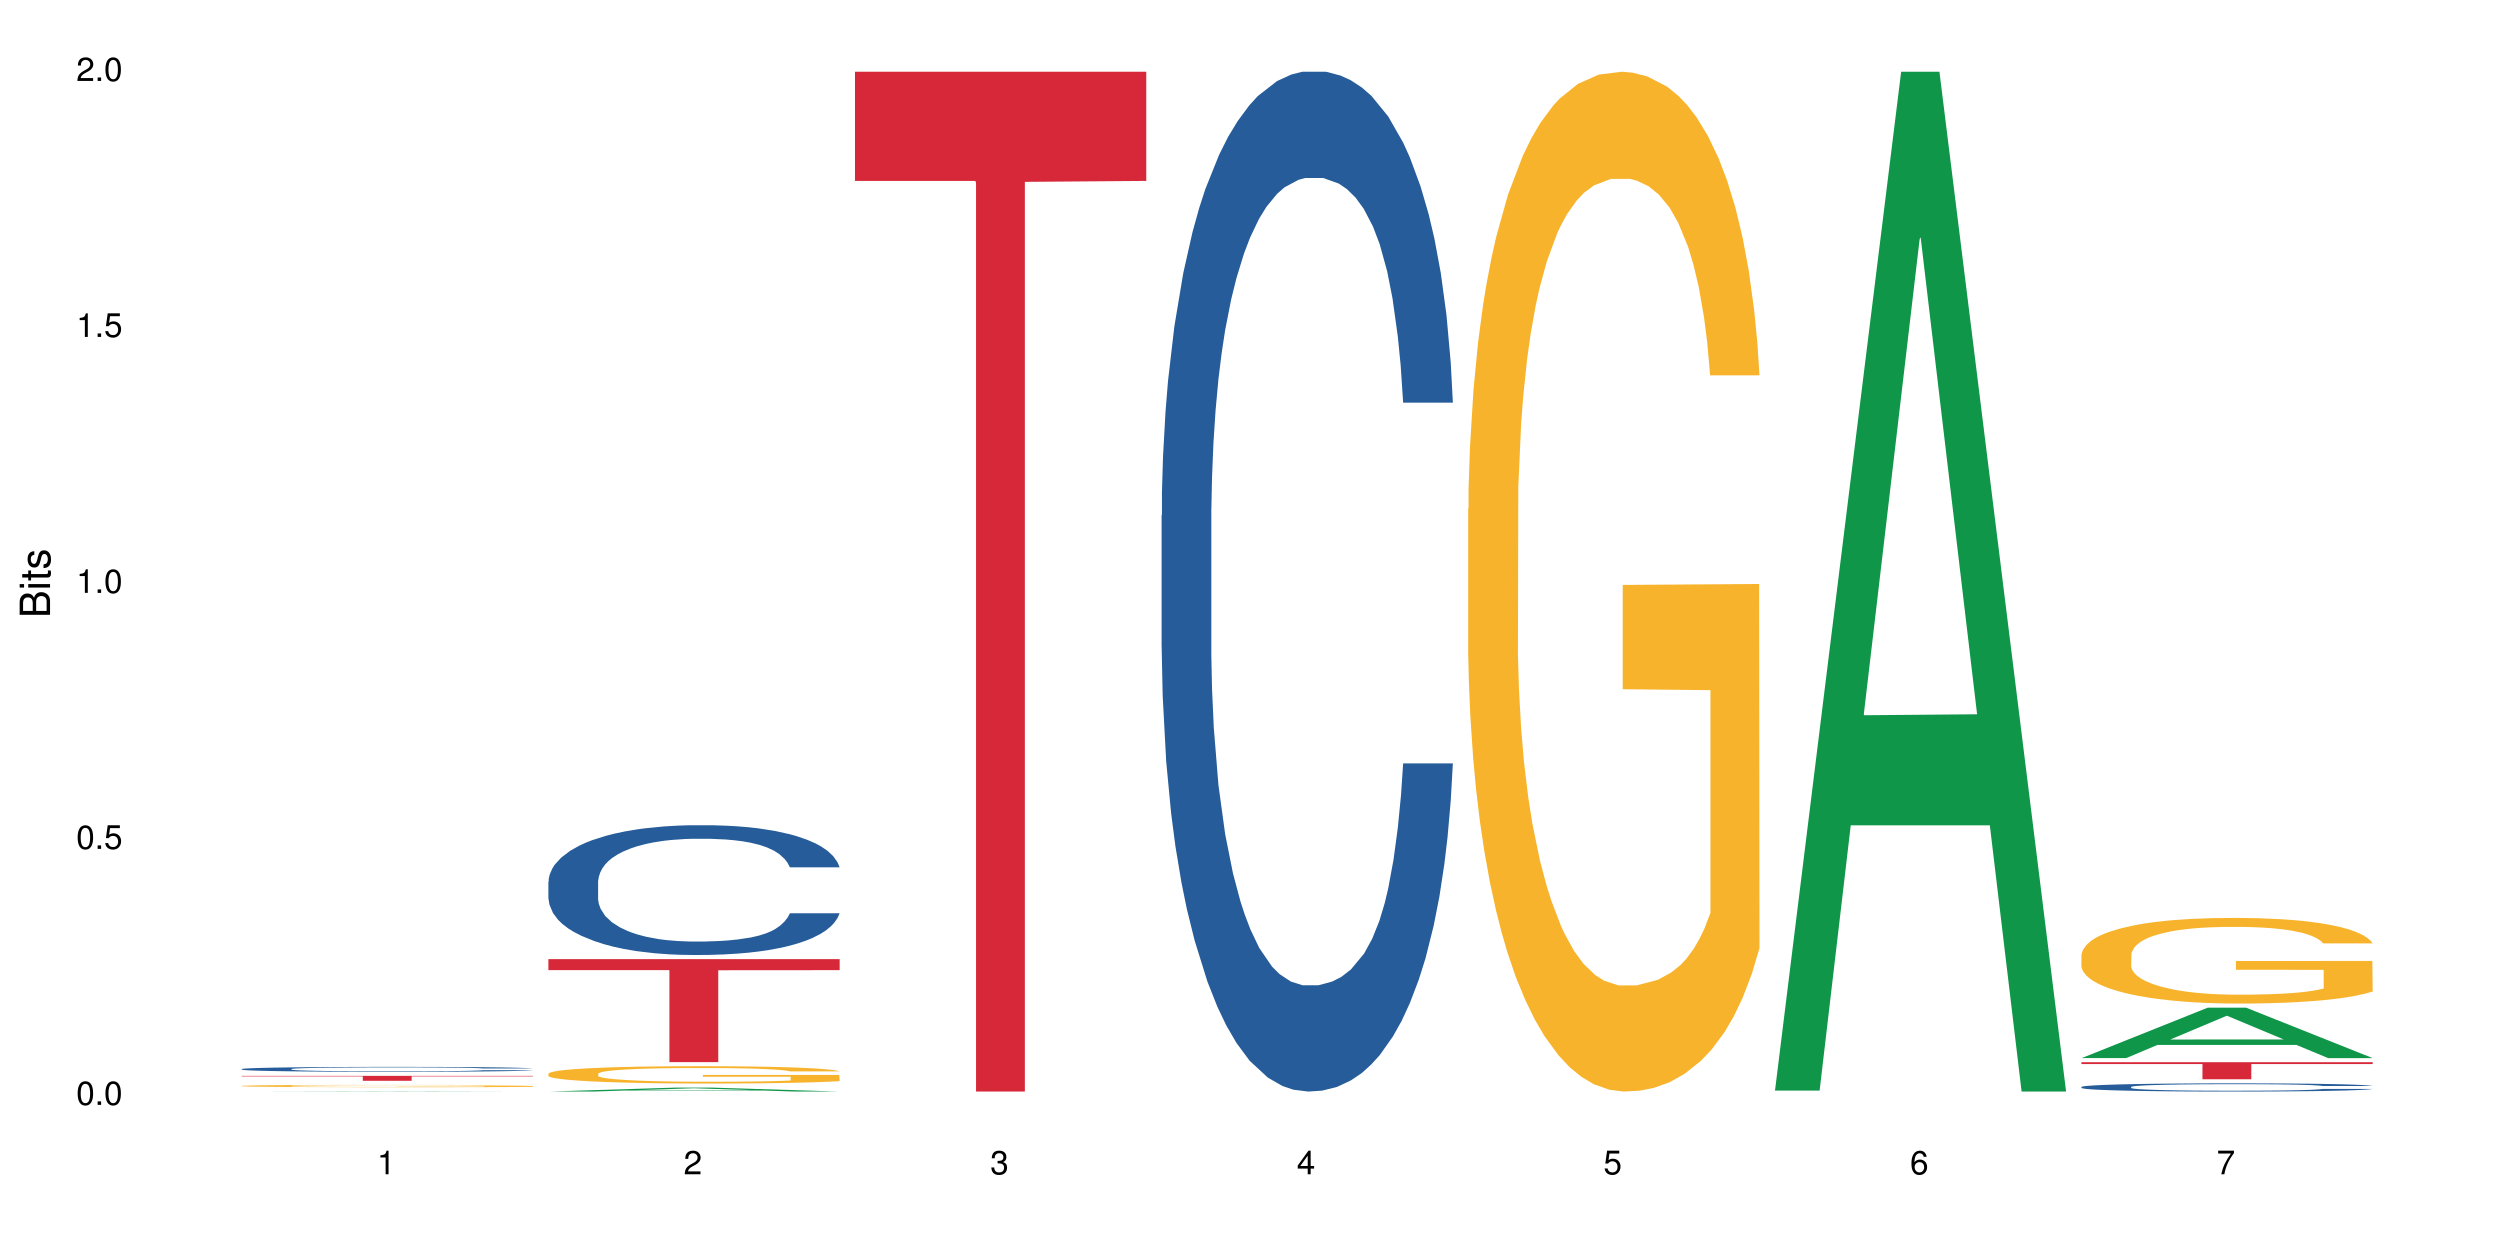 <?xml version="1.0" encoding="UTF-8"?>
<svg xmlns="http://www.w3.org/2000/svg" xmlns:xlink="http://www.w3.org/1999/xlink" width="720pt" height="360pt" viewBox="0 0 720 360" version="1.1">
<defs>
<g>
<symbol overflow="visible" id="glyph0-0">
<path style="stroke:none;" d=""/>
</symbol>
<symbol overflow="visible" id="glyph0-1">
<path style="stroke:none;" d="M 2.641 -6.797 C 2 -6.797 1.422 -6.531 1.078 -6.047 C 0.641 -5.453 0.406 -4.547 0.406 -3.297 C 0.406 -1 1.188 0.219 2.641 0.219 C 4.078 0.219 4.859 -1 4.859 -3.234 C 4.859 -4.562 4.656 -5.438 4.203 -6.047 C 3.844 -6.531 3.281 -6.797 2.641 -6.797 Z M 2.641 -6.047 C 3.547 -6.047 4 -5.125 4 -3.312 C 4 -1.375 3.562 -0.484 2.625 -0.484 C 1.734 -0.484 1.281 -1.422 1.281 -3.281 C 1.281 -5.141 1.734 -6.047 2.641 -6.047 Z M 2.641 -6.047 "/>
</symbol>
<symbol overflow="visible" id="glyph0-2">
<path style="stroke:none;" d="M 1.828 -1 L 0.828 -1 L 0.828 0 L 1.828 0 Z M 1.828 -1 "/>
</symbol>
<symbol overflow="visible" id="glyph0-3">
<path style="stroke:none;" d="M 4.562 -6.797 L 1.062 -6.797 L 0.547 -3.094 L 1.328 -3.094 C 1.719 -3.562 2.047 -3.734 2.578 -3.734 C 3.484 -3.734 4.062 -3.109 4.062 -2.094 C 4.062 -1.125 3.484 -0.531 2.578 -0.531 C 1.828 -0.531 1.375 -0.906 1.188 -1.672 L 0.328 -1.672 C 0.453 -1.109 0.547 -0.844 0.75 -0.594 C 1.125 -0.078 1.828 0.219 2.594 0.219 C 3.969 0.219 4.922 -0.781 4.922 -2.219 C 4.922 -3.562 4.031 -4.484 2.719 -4.484 C 2.25 -4.484 1.859 -4.359 1.469 -4.062 L 1.734 -5.969 L 4.562 -5.969 Z M 4.562 -6.797 "/>
</symbol>
<symbol overflow="visible" id="glyph0-4">
<path style="stroke:none;" d="M 2.484 -4.844 L 2.484 0 L 3.328 0 L 3.328 -6.797 L 2.766 -6.797 C 2.469 -5.75 2.281 -5.609 0.984 -5.453 L 0.984 -4.844 Z M 2.484 -4.844 "/>
</symbol>
<symbol overflow="visible" id="glyph0-5">
<path style="stroke:none;" d="M 4.859 -0.828 L 1.281 -0.828 C 1.359 -1.391 1.672 -1.75 2.5 -2.234 L 3.469 -2.75 C 4.406 -3.266 4.906 -3.969 4.906 -4.812 C 4.906 -5.375 4.672 -5.906 4.266 -6.266 C 3.859 -6.625 3.375 -6.797 2.719 -6.797 C 1.859 -6.797 1.219 -6.5 0.844 -5.922 C 0.609 -5.562 0.5 -5.125 0.484 -4.438 L 1.328 -4.438 C 1.359 -4.906 1.406 -5.188 1.531 -5.406 C 1.75 -5.812 2.188 -6.062 2.703 -6.062 C 3.469 -6.062 4.031 -5.516 4.031 -4.781 C 4.031 -4.25 3.719 -3.797 3.125 -3.438 L 2.234 -2.938 C 0.812 -2.141 0.406 -1.5 0.328 0 L 4.859 0 Z M 4.859 -0.828 "/>
</symbol>
<symbol overflow="visible" id="glyph0-6">
<path style="stroke:none;" d="M 2.125 -3.125 L 2.578 -3.125 C 3.516 -3.125 3.984 -2.703 3.984 -1.891 C 3.984 -1.031 3.469 -0.531 2.578 -0.531 C 1.656 -0.531 1.203 -0.984 1.156 -1.969 L 0.312 -1.969 C 0.344 -1.422 0.438 -1.078 0.609 -0.766 C 0.953 -0.109 1.625 0.219 2.547 0.219 C 3.953 0.219 4.859 -0.609 4.859 -1.906 C 4.859 -2.766 4.516 -3.25 3.703 -3.516 C 4.344 -3.766 4.656 -4.25 4.656 -4.938 C 4.656 -6.109 3.875 -6.797 2.578 -6.797 C 1.203 -6.797 0.484 -6.047 0.453 -4.609 L 1.297 -4.609 C 1.312 -5.016 1.344 -5.25 1.453 -5.453 C 1.641 -5.828 2.062 -6.062 2.594 -6.062 C 3.344 -6.062 3.797 -5.625 3.797 -4.906 C 3.797 -4.422 3.609 -4.141 3.25 -3.984 C 3.016 -3.891 2.719 -3.844 2.125 -3.844 Z M 2.125 -3.125 "/>
</symbol>
<symbol overflow="visible" id="glyph0-7">
<path style="stroke:none;" d="M 3.141 -1.625 L 3.141 0 L 3.984 0 L 3.984 -1.625 L 4.984 -1.625 L 4.984 -2.391 L 3.984 -2.391 L 3.984 -6.797 L 3.359 -6.797 L 0.266 -2.516 L 0.266 -1.625 Z M 3.141 -2.391 L 1 -2.391 L 3.141 -5.359 Z M 3.141 -2.391 "/>
</symbol>
<symbol overflow="visible" id="glyph0-8">
<path style="stroke:none;" d="M 4.781 -5.031 C 4.609 -6.141 3.891 -6.797 2.844 -6.797 C 2.094 -6.797 1.422 -6.438 1.031 -5.828 C 0.609 -5.172 0.406 -4.344 0.406 -3.094 C 0.406 -1.953 0.578 -1.234 0.984 -0.625 C 1.359 -0.078 1.953 0.219 2.703 0.219 C 3.984 0.219 4.922 -0.734 4.922 -2.078 C 4.922 -3.344 4.062 -4.234 2.844 -4.234 C 2.172 -4.234 1.641 -3.969 1.281 -3.469 C 1.281 -5.125 1.828 -6.047 2.797 -6.047 C 3.391 -6.047 3.797 -5.672 3.938 -5.031 Z M 2.734 -3.484 C 3.547 -3.484 4.062 -2.922 4.062 -2 C 4.062 -1.156 3.484 -0.531 2.703 -0.531 C 1.922 -0.531 1.328 -1.188 1.328 -2.047 C 1.328 -2.891 1.906 -3.484 2.734 -3.484 Z M 2.734 -3.484 "/>
</symbol>
<symbol overflow="visible" id="glyph0-9">
<path style="stroke:none;" d="M 4.984 -6.797 L 0.438 -6.797 L 0.438 -5.969 L 4.109 -5.969 C 2.5 -3.656 1.828 -2.234 1.328 0 L 2.219 0 C 2.594 -2.172 3.453 -4.047 4.984 -6.094 Z M 4.984 -6.797 "/>
</symbol>
<symbol overflow="visible" id="glyph1-0">
<path style="stroke:none;" d=""/>
</symbol>
<symbol overflow="visible" id="glyph1-1">
<path style="stroke:none;" d="M 0 -0.953 L 0 -4.891 C 0 -5.719 -0.234 -6.344 -0.734 -6.797 C -1.188 -7.234 -1.812 -7.469 -2.5 -7.469 C -3.547 -7.469 -4.188 -7 -4.625 -5.875 C -4.984 -6.672 -5.641 -7.094 -6.531 -7.094 C -7.156 -7.094 -7.734 -6.859 -8.141 -6.391 C -8.562 -5.938 -8.75 -5.344 -8.75 -4.5 L -8.75 -0.953 Z M -4.984 -2.062 L -7.766 -2.062 L -7.766 -4.219 C -7.766 -4.844 -7.688 -5.203 -7.453 -5.5 C -7.219 -5.812 -6.859 -5.969 -6.375 -5.969 C -5.906 -5.969 -5.531 -5.812 -5.297 -5.5 C -5.062 -5.203 -4.984 -4.844 -4.984 -4.219 Z M -0.984 -2.062 L -4 -2.062 L -4 -4.781 C -4 -5.328 -3.859 -5.688 -3.578 -5.953 C -3.297 -6.219 -2.922 -6.359 -2.484 -6.359 C -2.062 -6.359 -1.688 -6.219 -1.406 -5.953 C -1.109 -5.688 -0.984 -5.328 -0.984 -4.781 Z M -0.984 -2.062 "/>
</symbol>
<symbol overflow="visible" id="glyph1-2">
<path style="stroke:none;" d="M -6.281 -1.797 L -6.281 -0.797 L 0 -0.797 L 0 -1.797 Z M -8.75 -1.797 L -8.75 -0.797 L -7.484 -0.797 L -7.484 -1.797 Z M -8.75 -1.797 "/>
</symbol>
<symbol overflow="visible" id="glyph1-3">
<path style="stroke:none;" d="M -6.281 -3.047 L -6.281 -2.016 L -8.016 -2.016 L -8.016 -1.016 L -6.281 -1.016 L -6.281 -0.172 L -5.469 -0.172 L -5.469 -1.016 L -0.719 -1.016 C -0.078 -1.016 0.281 -1.453 0.281 -2.234 C 0.281 -2.469 0.25 -2.719 0.188 -3.047 L -0.641 -3.047 C -0.609 -2.922 -0.594 -2.766 -0.594 -2.562 C -0.594 -2.141 -0.719 -2.016 -1.156 -2.016 L -5.469 -2.016 L -5.469 -3.047 Z M -6.281 -3.047 "/>
</symbol>
<symbol overflow="visible" id="glyph1-4">
<path style="stroke:none;" d="M -4.531 -5.25 C -5.766 -5.25 -6.469 -4.422 -6.469 -2.969 C -6.469 -1.516 -5.719 -0.562 -4.547 -0.562 C -3.562 -0.562 -3.094 -1.062 -2.734 -2.562 L -2.516 -3.484 C -2.344 -4.188 -2.094 -4.469 -1.625 -4.469 C -1.047 -4.469 -0.641 -3.875 -0.641 -3 C -0.641 -2.453 -0.797 -2 -1.062 -1.75 C -1.25 -1.594 -1.422 -1.531 -1.875 -1.469 L -1.875 -0.406 C -0.422 -0.453 0.281 -1.266 0.281 -2.922 C 0.281 -4.5 -0.5 -5.516 -1.719 -5.516 C -2.656 -5.516 -3.172 -4.984 -3.469 -3.734 L -3.703 -2.766 C -3.891 -1.953 -4.156 -1.609 -4.594 -1.609 C -5.172 -1.609 -5.547 -2.125 -5.547 -2.938 C -5.547 -3.75 -5.203 -4.172 -4.531 -4.203 Z M -4.531 -5.25 "/>
</symbol>
</g>
</defs>
<g id="surface20623">
<rect x="0" y="0" width="720" height="360" style="fill:rgb(100%,100%,100%);fill-opacity:1;stroke:none;"/>
<path style=" stroke:none;fill-rule:nonzero;fill:rgb(6.275%,58.824%,28.235%);fill-opacity:1;" d="M 69.629 314.371 L 69.719 314.371 L 106.016 314.293 L 117.039 314.293 L 153.516 314.371 L 140.703 314.371 L 131.559 314.352 L 91.496 314.352 L 82.535 314.371 L 69.629 314.371 L 95.352 314.344 L 127.887 314.344 L 111.664 314.309 L 111.305 314.309 L 95.262 314.344 L 95.352 314.344 Z M 69.629 314.371 "/>
<path style=" stroke:none;fill-rule:nonzero;fill:rgb(14.51%,36.078%,60%);fill-opacity:1;" d="M 69.629 307.879 L 69.73 307.879 L 69.73 307.848 L 70.039 307.797 L 70.754 307.734 L 71.473 307.691 L 73.312 307.617 L 75.871 307.543 L 78.531 307.484 L 80.473 307.453 L 82.211 307.426 L 86.203 307.379 L 88.762 307.352 L 91.523 307.332 L 94.898 307.309 L 97.352 307.297 L 102.879 307.277 L 106.969 307.266 L 110.141 307.262 L 116.996 307.262 L 121.086 307.27 L 124.055 307.273 L 127.328 307.285 L 130.09 307.297 L 134.898 307.324 L 139.195 307.359 L 141.141 307.383 L 144.207 307.422 L 146.562 307.461 L 148.199 307.492 L 150.039 307.543 L 151.676 307.602 L 152.902 307.668 L 153.516 307.723 L 139.195 307.723 L 138.48 307.672 L 137.66 307.629 L 136.125 307.578 L 134.59 307.539 L 132.441 307.5 L 130.5 307.477 L 127.84 307.453 L 125.488 307.438 L 123.031 307.426 L 120.68 307.418 L 116.176 307.41 L 110.961 307.41 L 109.016 307.414 L 105.027 307.422 L 102.879 307.434 L 99.809 307.449 L 97.66 307.469 L 95.102 307.492 L 93.363 307.516 L 91.215 307.547 L 89.68 307.578 L 87.941 307.621 L 86.918 307.652 L 85.996 307.691 L 85.18 307.73 L 84.566 307.777 L 84.156 307.824 L 83.953 307.871 L 83.953 308.074 L 84.156 308.117 L 84.668 308.172 L 85.996 308.254 L 87.941 308.32 L 90.191 308.375 L 92.34 308.414 L 93.566 308.434 L 95.203 308.453 L 97.762 308.48 L 101.445 308.504 L 103.594 308.516 L 106.867 308.527 L 110.242 308.531 L 114.746 308.531 L 118.734 308.527 L 121.395 308.52 L 124.156 308.508 L 127.941 308.488 L 130.293 308.465 L 132.34 308.441 L 133.875 308.418 L 134.898 308.395 L 136.434 308.355 L 137.66 308.312 L 138.582 308.266 L 139.195 308.223 L 153.516 308.223 L 152.902 308.273 L 151.984 308.324 L 151.062 308.363 L 149.629 308.406 L 147.992 308.449 L 145.641 308.492 L 143.695 308.523 L 141.141 308.555 L 138.785 308.578 L 136.227 308.602 L 132.441 308.629 L 129.988 308.641 L 127.328 308.652 L 124.156 308.664 L 120.168 308.672 L 115.871 308.676 L 111.879 308.68 L 107.582 308.676 L 104.414 308.672 L 100.219 308.66 L 95 308.637 L 91.215 308.609 L 88.25 308.586 L 85.691 308.559 L 82.828 308.527 L 79.145 308.469 L 76.895 308.426 L 75.359 308.387 L 73.621 308.336 L 72.391 308.293 L 70.961 308.219 L 69.938 308.129 L 69.629 308.059 Z M 69.629 307.879 "/>
<path style=" stroke:none;fill-rule:nonzero;fill:rgb(96.863%,70.196%,16.863%);fill-opacity:1;" d="M 69.629 312.738 L 69.73 312.734 L 69.73 312.723 L 70.141 312.695 L 71.164 312.66 L 72.492 312.629 L 73.926 312.605 L 74.848 312.59 L 76.383 312.574 L 77.711 312.559 L 81.086 312.531 L 85.383 312.508 L 87.738 312.496 L 90.398 312.484 L 94.184 312.473 L 95.922 312.469 L 101.242 312.461 L 107.277 312.453 L 116.996 312.453 L 121.191 312.457 L 126.918 312.461 L 130.191 312.469 L 132.75 312.473 L 135.41 312.48 L 138.684 312.496 L 141.754 312.508 L 144.207 312.523 L 146.664 312.543 L 148.711 312.562 L 150.449 312.582 L 151.984 312.609 L 152.902 312.629 L 153.516 312.648 L 139.297 312.648 L 138.48 312.629 L 137.559 312.613 L 136.023 312.594 L 134.488 312.578 L 132.953 312.566 L 130.09 312.551 L 127.637 312.543 L 124.566 312.531 L 121.598 312.527 L 118.223 312.523 L 110.754 312.523 L 105.844 312.527 L 102.98 312.531 L 100.934 312.535 L 98.07 312.547 L 96.332 312.551 L 95.309 312.559 L 92.238 312.574 L 90.191 312.594 L 89.066 312.605 L 87.633 312.621 L 86.613 312.641 L 85.484 312.664 L 84.871 312.68 L 84.055 312.723 L 83.953 312.832 L 84.258 312.855 L 84.871 312.879 L 85.691 312.902 L 86.918 312.926 L 88.145 312.941 L 90.293 312.965 L 92.137 312.98 L 93.566 312.992 L 96.332 313.008 L 97.457 313.012 L 100.117 313.023 L 102.879 313.031 L 106.254 313.039 L 108.812 313.043 L 112.902 313.047 L 118.121 313.047 L 124.258 313.043 L 128.145 313.039 L 130.805 313.031 L 132.547 313.027 L 134.695 313.023 L 136.227 313.016 L 137.66 313.008 L 139.398 313 L 139.398 312.855 L 114.133 312.855 L 114.133 312.785 L 153.414 312.785 L 153.516 313.023 L 151.367 313.039 L 148.711 313.055 L 146.152 313.066 L 143.492 313.078 L 139.707 313.086 L 136.637 313.094 L 131.93 313.102 L 127.637 313.109 L 123.133 313.113 L 110.242 313.113 L 105.742 313.109 L 102.16 313.105 L 95.613 313.09 L 91.523 313.078 L 88.863 313.07 L 86.102 313.055 L 83.336 313.039 L 80.883 313.023 L 79.246 313.012 L 77.609 312.996 L 75.871 312.98 L 74.234 312.957 L 73.004 312.941 L 71.879 312.918 L 71.062 312.898 L 70.242 312.871 L 69.832 312.848 L 69.629 312.832 Z M 69.629 312.738 "/>
<path style=" stroke:none;fill-rule:nonzero;fill:rgb(83.922%,15.686%,22.353%);fill-opacity:1;" d="M 69.629 309.859 L 153.516 309.859 L 153.516 310.008 L 118.555 310.012 L 118.555 311.273 L 104.488 311.273 L 104.488 310.012 L 104.285 310.008 L 69.629 310.008 Z M 69.629 309.859 "/>
<path style=" stroke:none;fill-rule:nonzero;fill:rgb(6.275%,58.824%,28.235%);fill-opacity:1;" d="M 157.934 314.371 L 158.023 314.367 L 194.32 313.238 L 205.344 313.238 L 241.82 314.371 L 229.004 314.371 L 219.863 314.074 L 179.801 314.074 L 170.84 314.371 L 157.934 314.371 L 183.656 313.953 L 216.188 313.953 L 199.965 313.422 L 199.785 313.422 L 199.609 313.426 L 183.566 313.953 L 183.656 313.953 Z M 157.934 314.371 "/>
<path style=" stroke:none;fill-rule:nonzero;fill:rgb(14.51%,36.078%,60%);fill-opacity:1;" d="M 157.934 253.934 L 158.035 253.902 L 158.035 253.082 L 158.344 251.785 L 159.059 250.145 L 159.773 249.016 L 161.617 247 L 164.172 245.055 L 166.832 243.551 L 168.777 242.66 L 170.516 241.98 L 174.504 240.715 L 177.062 240.066 L 179.824 239.484 L 183.203 238.906 L 185.656 238.562 L 191.18 238.016 L 195.273 237.777 L 198.445 237.676 L 205.297 237.676 L 209.391 237.812 L 212.359 237.98 L 215.633 238.254 L 218.395 238.562 L 223.203 239.312 L 227.5 240.27 L 229.441 240.816 L 232.512 241.875 L 234.863 242.902 L 236.5 243.789 L 238.344 245.055 L 239.98 246.59 L 241.207 248.332 L 241.82 249.801 L 227.5 249.801 L 226.781 248.434 L 225.965 247.375 L 224.43 245.977 L 222.895 244.984 L 220.746 243.996 L 218.801 243.344 L 216.145 242.695 L 213.789 242.285 L 211.336 241.98 L 208.98 241.773 L 204.48 241.57 L 199.262 241.57 L 197.32 241.637 L 193.328 241.91 L 191.18 242.148 L 188.113 242.629 L 185.965 243.07 L 183.406 243.754 L 181.668 244.336 L 179.52 245.223 L 177.984 246.012 L 176.246 247.137 L 175.223 247.992 L 174.301 248.949 L 173.484 250.074 L 172.867 251.27 L 172.461 252.535 L 172.254 253.766 L 172.254 259.059 L 172.461 260.289 L 172.973 261.723 L 174.301 263.809 L 176.246 265.617 L 178.496 267.055 L 180.645 268.078 L 181.871 268.555 L 183.508 269.102 L 186.066 269.785 L 189.75 270.469 L 191.898 270.742 L 195.172 271.016 L 198.547 271.152 L 203.047 271.152 L 207.039 271.016 L 209.699 270.844 L 212.461 270.57 L 216.246 269.992 L 218.598 269.445 L 220.645 268.797 L 222.18 268.148 L 223.203 267.602 L 224.734 266.543 L 225.965 265.379 L 226.883 264.184 L 227.5 263.023 L 241.82 263.023 L 241.207 264.391 L 240.285 265.723 L 239.367 266.711 L 237.934 267.906 L 236.297 268.965 L 233.945 270.164 L 232 270.949 L 229.441 271.801 L 227.09 272.449 L 224.531 273.031 L 220.746 273.715 L 218.293 274.055 L 215.633 274.363 L 212.461 274.637 L 208.469 274.875 L 204.172 275.012 L 200.184 275.047 L 195.887 274.98 L 192.715 274.844 L 188.52 274.535 L 183.305 273.922 L 179.52 273.27 L 176.551 272.621 L 173.992 271.938 L 171.129 271.016 L 167.445 269.512 L 165.195 268.352 L 163.66 267.395 L 161.922 266.062 L 160.695 264.867 L 159.262 262.953 L 158.238 260.527 L 157.934 258.648 Z M 157.934 253.934 "/>
<path style=" stroke:none;fill-rule:nonzero;fill:rgb(96.863%,70.196%,16.863%);fill-opacity:1;" d="M 157.934 309.207 L 158.035 309.199 L 158.035 309.109 L 158.445 308.906 L 159.469 308.621 L 160.797 308.391 L 162.23 308.207 L 163.148 308.113 L 164.684 307.977 L 166.016 307.875 L 169.391 307.672 L 173.688 307.48 L 176.039 307.398 L 178.699 307.32 L 182.484 307.234 L 184.223 307.199 L 189.543 307.129 L 195.578 307.082 L 202.23 307.07 L 205.297 307.074 L 209.492 307.09 L 215.223 307.141 L 218.496 307.188 L 221.055 307.234 L 223.715 307.293 L 226.988 307.383 L 230.055 307.492 L 232.512 307.602 L 234.965 307.738 L 237.012 307.883 L 238.75 308.043 L 240.285 308.234 L 241.207 308.395 L 241.82 308.555 L 227.602 308.555 L 226.781 308.395 L 225.863 308.27 L 224.328 308.121 L 222.793 308.012 L 221.258 307.926 L 218.395 307.809 L 215.938 307.734 L 212.867 307.672 L 209.902 307.629 L 206.527 307.602 L 204.48 307.594 L 199.059 307.594 L 194.148 307.625 L 191.285 307.66 L 189.238 307.699 L 186.371 307.766 L 184.633 307.82 L 183.609 307.855 L 180.543 308 L 178.496 308.125 L 177.371 308.211 L 175.938 308.348 L 174.914 308.473 L 173.789 308.652 L 173.176 308.789 L 172.355 309.102 L 172.254 309.922 L 172.562 310.094 L 173.176 310.281 L 173.992 310.445 L 175.223 310.617 L 176.449 310.75 L 178.598 310.926 L 180.438 311.047 L 181.871 311.125 L 184.633 311.246 L 185.758 311.289 L 188.418 311.371 L 191.18 311.434 L 194.559 311.488 L 197.113 311.516 L 201.207 311.539 L 206.426 311.539 L 212.562 311.512 L 216.449 311.473 L 219.109 311.438 L 220.848 311.406 L 222.996 311.355 L 224.531 311.309 L 225.965 311.262 L 227.703 311.184 L 227.703 310.094 L 202.434 310.09 L 202.434 309.578 L 241.719 309.574 L 241.82 311.355 L 239.672 311.48 L 237.012 311.598 L 234.453 311.688 L 231.797 311.766 L 228.012 311.852 L 224.941 311.906 L 220.234 311.973 L 215.938 312.012 L 211.438 312.039 L 207.445 312.055 L 202.742 312.059 L 198.547 312.047 L 194.047 312.02 L 190.465 311.984 L 187.191 311.938 L 183.918 311.879 L 179.824 311.785 L 177.164 311.707 L 174.402 311.609 L 171.641 311.496 L 169.188 311.375 L 167.551 311.277 L 165.914 311.168 L 164.172 311.031 L 162.535 310.879 L 161.309 310.734 L 160.184 310.578 L 159.363 310.426 L 158.547 310.223 L 158.137 310.059 L 157.934 309.918 Z M 157.934 309.207 "/>
<path style=" stroke:none;fill-rule:nonzero;fill:rgb(83.922%,15.686%,22.353%);fill-opacity:1;" d="M 157.934 276.227 L 241.82 276.227 L 241.82 279.402 L 206.859 279.43 L 206.859 305.891 L 192.793 305.891 L 192.793 279.457 L 192.59 279.402 L 157.934 279.402 Z M 157.934 276.227 "/>
<path style=" stroke:none;fill-rule:nonzero;fill:rgb(83.922%,15.686%,22.353%);fill-opacity:1;" d="M 246.234 20.664 L 330.125 20.664 L 330.125 52.102 L 295.16 52.379 L 295.16 314.371 L 281.098 314.371 L 281.098 52.652 L 280.891 52.102 L 246.234 52.102 Z M 246.234 20.664 "/>
<path style=" stroke:none;fill-rule:nonzero;fill:rgb(14.51%,36.078%,60%);fill-opacity:1;" d="M 334.539 148.457 L 334.641 148.188 L 334.641 141.742 L 334.949 131.543 L 335.664 118.656 L 336.379 109.797 L 338.223 93.957 L 340.781 78.652 L 343.441 66.84 L 345.383 59.859 L 347.121 54.492 L 351.113 44.559 L 353.668 39.457 L 356.434 34.891 L 359.809 30.328 L 362.262 27.645 L 367.789 23.348 L 371.879 21.469 L 375.051 20.664 L 381.906 20.664 L 385.996 21.738 L 388.965 23.078 L 392.238 25.227 L 395 27.645 L 399.809 33.551 L 404.105 41.066 L 406.047 45.363 L 409.117 53.684 L 411.469 61.738 L 413.109 68.719 L 414.949 78.652 L 416.586 90.734 L 417.812 104.426 L 418.426 115.969 L 404.105 115.969 L 403.391 105.23 L 402.57 96.91 L 401.035 85.902 L 399.5 78.117 L 397.352 70.332 L 395.41 65.23 L 392.75 60.129 L 390.395 56.906 L 387.941 54.492 L 385.59 52.879 L 381.086 51.27 L 375.871 51.27 L 373.926 51.805 L 369.938 53.953 L 367.789 55.832 L 364.719 59.59 L 362.57 63.082 L 360.012 68.449 L 358.273 73.016 L 356.125 79.996 L 354.59 86.172 L 352.852 95.031 L 351.828 101.742 L 350.906 109.258 L 350.09 118.117 L 349.477 127.516 L 349.066 137.449 L 348.863 147.113 L 348.863 188.727 L 349.066 198.391 L 349.578 209.668 L 350.906 226.043 L 352.852 240.273 L 355.102 251.547 L 357.25 259.602 L 358.477 263.359 L 360.113 267.656 L 362.672 273.027 L 366.355 278.395 L 368.504 280.543 L 371.777 282.691 L 375.152 283.766 L 379.656 283.766 L 383.645 282.691 L 386.305 281.348 L 389.066 279.199 L 392.852 274.637 L 395.203 270.34 L 397.25 265.242 L 398.785 260.141 L 399.809 255.844 L 401.344 247.52 L 402.57 238.395 L 403.492 228.996 L 404.105 219.867 L 418.426 219.867 L 417.812 230.609 L 416.895 241.078 L 415.973 248.863 L 414.539 258.262 L 412.902 266.582 L 410.551 275.98 L 408.605 282.152 L 406.047 288.867 L 403.695 293.969 L 401.137 298.531 L 397.352 303.898 L 394.898 306.586 L 392.238 309 L 389.066 311.148 L 385.078 313.027 L 380.781 314.102 L 376.789 314.371 L 372.492 313.832 L 369.32 312.762 L 365.129 310.344 L 359.91 305.512 L 356.125 300.41 L 353.16 295.309 L 350.602 289.941 L 347.734 282.691 L 344.055 270.879 L 341.801 261.75 L 340.27 254.234 L 338.527 243.762 L 337.301 234.367 L 335.867 219.332 L 334.848 200.27 L 334.539 185.504 Z M 334.539 148.457 "/>
<path style=" stroke:none;fill-rule:nonzero;fill:rgb(96.863%,70.196%,16.863%);fill-opacity:1;" d="M 422.844 146.461 L 422.945 146.191 L 422.945 140.828 L 423.355 128.758 L 424.375 112.129 L 425.707 98.449 L 427.141 87.719 L 428.059 82.086 L 429.594 74.039 L 430.926 68.141 L 434.301 56.07 L 438.598 44.805 L 440.949 39.977 L 443.609 35.414 L 447.395 30.32 L 449.133 28.441 L 454.453 24.148 L 460.488 21.469 L 467.141 20.664 L 470.207 20.93 L 474.402 22.004 L 480.133 24.953 L 483.406 27.637 L 485.965 30.32 L 488.621 33.805 L 491.898 39.172 L 494.965 45.609 L 497.422 52.047 L 499.875 60.094 L 501.922 68.676 L 503.66 78.062 L 505.195 89.328 L 506.117 98.715 L 506.73 108.105 L 492.512 108.105 L 491.691 98.715 L 490.77 91.477 L 489.238 82.625 L 487.703 76.188 L 486.168 71.09 L 483.305 64.117 L 480.848 59.824 L 477.777 56.07 L 474.812 53.656 L 471.438 52.047 L 469.391 51.508 L 463.969 51.508 L 459.059 53.387 L 456.191 55.531 L 454.148 57.68 L 451.281 61.703 L 449.543 64.922 L 448.52 67.066 L 445.453 75.383 L 443.406 82.891 L 442.281 87.988 L 440.848 96.035 L 439.824 103.277 L 438.699 114.004 L 438.086 122.051 L 437.266 140.293 L 437.164 188.574 L 437.473 198.766 L 438.086 209.762 L 438.902 219.418 L 440.133 229.609 L 441.359 237.391 L 443.508 247.852 L 445.348 254.824 L 446.781 259.383 L 449.543 266.625 L 450.668 269.039 L 453.328 273.867 L 456.09 277.625 L 459.465 280.844 L 462.023 282.453 L 466.117 283.793 L 471.332 283.793 L 477.473 282.184 L 481.359 280.039 L 484.02 277.891 L 485.758 276.016 L 487.906 273.062 L 489.441 270.383 L 490.875 267.43 L 492.613 262.871 L 492.613 198.766 L 467.344 198.496 L 467.344 168.457 L 506.629 168.188 L 506.73 273.062 L 504.582 280.305 L 501.922 287.281 L 499.363 292.645 L 496.703 297.203 L 492.918 302.301 L 489.852 305.52 L 485.145 309.273 L 480.848 311.688 L 476.348 313.297 L 472.355 314.102 L 467.652 314.371 L 463.457 313.836 L 458.957 312.227 L 455.375 310.078 L 452.102 307.398 L 448.828 303.91 L 444.734 298.277 L 442.074 293.719 L 439.312 288.086 L 436.551 281.379 L 434.094 274.137 L 432.457 268.504 L 430.82 262.066 L 429.082 254.02 L 427.445 244.898 L 426.219 236.586 L 425.094 227.195 L 424.273 218.344 L 423.457 206.277 L 423.047 196.621 L 422.844 188.305 Z M 422.844 146.461 "/>
<path style=" stroke:none;fill-rule:nonzero;fill:rgb(6.275%,58.824%,28.235%);fill-opacity:1;" d="M 511.145 314.094 L 511.234 313.82 L 547.531 20.664 L 558.559 20.664 L 595.035 314.371 L 582.219 314.371 L 573.074 237.703 L 533.016 237.703 L 524.051 314.094 L 511.145 314.094 L 536.867 205.988 L 569.402 205.711 L 553.18 68.648 L 553 68.375 L 552.82 69.199 L 536.777 205.711 L 536.867 205.988 Z M 511.145 314.094 "/>
<path style=" stroke:none;fill-rule:nonzero;fill:rgb(6.275%,58.824%,28.235%);fill-opacity:1;" d="M 599.449 304.727 L 599.539 304.715 L 635.836 290.207 L 646.859 290.207 L 683.336 304.742 L 670.52 304.742 L 661.379 300.949 L 621.316 300.949 L 612.355 304.727 L 599.449 304.727 L 625.172 299.379 L 657.703 299.363 L 641.484 292.582 L 641.305 292.57 L 641.125 292.609 L 625.082 299.363 L 625.172 299.379 Z M 599.449 304.727 "/>
<path style=" stroke:none;fill-rule:nonzero;fill:rgb(14.51%,36.078%,60%);fill-opacity:1;" d="M 599.449 313.031 L 599.551 313.031 L 599.551 312.98 L 599.859 312.895 L 600.574 312.793 L 601.289 312.723 L 603.133 312.594 L 605.688 312.469 L 608.348 312.375 L 610.293 312.32 L 612.031 312.273 L 616.023 312.195 L 618.578 312.152 L 621.34 312.117 L 624.719 312.082 L 627.172 312.059 L 632.695 312.023 L 636.789 312.008 L 639.961 312.004 L 646.816 312.004 L 650.906 312.012 L 653.875 312.023 L 657.148 312.039 L 659.91 312.059 L 664.719 312.105 L 669.016 312.168 L 670.957 312.203 L 674.027 312.27 L 676.379 312.332 L 678.016 312.391 L 679.859 312.469 L 681.496 312.566 L 682.723 312.68 L 683.336 312.77 L 669.016 312.77 L 668.297 312.684 L 667.48 312.617 L 665.945 312.527 L 664.41 312.465 L 662.262 312.402 L 660.32 312.363 L 657.66 312.32 L 655.305 312.293 L 652.852 312.273 L 650.496 312.262 L 645.996 312.25 L 640.777 312.25 L 638.836 312.254 L 634.844 312.27 L 632.695 312.285 L 629.629 312.316 L 627.48 312.344 L 624.922 312.387 L 623.184 312.426 L 621.035 312.48 L 619.5 312.531 L 617.762 312.602 L 616.738 312.656 L 615.816 312.715 L 615 312.789 L 614.387 312.863 L 613.977 312.945 L 613.77 313.023 L 613.77 313.359 L 613.977 313.434 L 614.488 313.527 L 615.816 313.66 L 617.762 313.773 L 620.012 313.863 L 622.16 313.93 L 623.387 313.961 L 625.023 313.992 L 627.582 314.039 L 631.266 314.082 L 633.414 314.098 L 636.688 314.113 L 640.062 314.125 L 644.562 314.125 L 648.555 314.113 L 651.215 314.105 L 653.977 314.086 L 657.762 314.051 L 660.113 314.016 L 662.16 313.973 L 663.695 313.934 L 664.719 313.898 L 666.254 313.832 L 667.48 313.758 L 668.402 313.684 L 669.016 313.609 L 683.336 313.609 L 682.723 313.695 L 681.801 313.781 L 680.883 313.844 L 679.449 313.918 L 677.812 313.984 L 675.461 314.062 L 673.516 314.109 L 670.957 314.164 L 668.605 314.207 L 666.047 314.242 L 662.262 314.285 L 659.809 314.309 L 657.148 314.328 L 653.977 314.344 L 649.988 314.359 L 645.691 314.367 L 641.699 314.371 L 637.402 314.367 L 634.23 314.359 L 630.039 314.34 L 624.82 314.301 L 621.035 314.258 L 618.066 314.219 L 615.512 314.172 L 612.645 314.113 L 608.965 314.02 L 606.711 313.945 L 605.18 313.887 L 603.438 313.801 L 602.211 313.727 L 600.777 313.605 L 599.754 313.449 L 599.449 313.332 Z M 599.449 313.031 "/>
<path style=" stroke:none;fill-rule:nonzero;fill:rgb(96.863%,70.196%,16.863%);fill-opacity:1;" d="M 599.449 274.926 L 599.551 274.902 L 599.551 274.453 L 599.961 273.438 L 600.984 272.043 L 602.312 270.895 L 603.746 269.992 L 604.668 269.52 L 606.199 268.844 L 607.531 268.348 L 610.906 267.336 L 615.203 266.387 L 617.555 265.98 L 620.215 265.598 L 624 265.172 L 625.742 265.012 L 631.059 264.652 L 637.098 264.43 L 643.746 264.359 L 646.816 264.383 L 651.008 264.473 L 656.738 264.723 L 660.012 264.945 L 662.57 265.172 L 665.23 265.465 L 668.504 265.914 L 671.57 266.457 L 674.027 266.996 L 676.484 267.672 L 678.527 268.395 L 680.27 269.18 L 681.801 270.129 L 682.723 270.918 L 683.336 271.703 L 669.117 271.703 L 668.297 270.918 L 667.379 270.309 L 665.844 269.562 L 664.309 269.023 L 662.773 268.598 L 659.91 268.012 L 657.453 267.648 L 654.387 267.336 L 651.418 267.133 L 648.043 266.996 L 645.996 266.949 L 640.574 266.949 L 635.664 267.109 L 632.801 267.289 L 630.754 267.469 L 627.891 267.809 L 626.148 268.078 L 625.125 268.258 L 622.059 268.957 L 620.012 269.586 L 618.887 270.016 L 617.453 270.691 L 616.43 271.301 L 615.305 272.199 L 614.691 272.875 L 613.875 274.406 L 613.77 278.465 L 614.078 279.32 L 614.691 280.242 L 615.512 281.055 L 616.738 281.91 L 617.965 282.562 L 620.113 283.441 L 621.957 284.027 L 623.387 284.41 L 626.148 285.02 L 627.273 285.223 L 629.934 285.629 L 632.695 285.941 L 636.074 286.215 L 638.629 286.348 L 642.723 286.461 L 647.941 286.461 L 654.078 286.324 L 657.965 286.145 L 660.625 285.965 L 662.363 285.809 L 664.512 285.559 L 666.047 285.336 L 667.48 285.086 L 669.219 284.703 L 669.219 279.32 L 643.949 279.297 L 643.949 276.773 L 683.234 276.75 L 683.336 285.559 L 681.188 286.168 L 678.527 286.754 L 675.973 287.203 L 673.312 287.586 L 669.527 288.016 L 666.457 288.285 L 661.75 288.602 L 657.453 288.805 L 652.953 288.938 L 648.965 289.008 L 644.258 289.027 L 640.062 288.984 L 635.562 288.848 L 631.98 288.668 L 628.707 288.445 L 625.434 288.152 L 621.34 287.676 L 618.684 287.293 L 615.918 286.82 L 613.156 286.258 L 610.703 285.648 L 609.066 285.176 L 607.43 284.637 L 605.688 283.961 L 604.051 283.195 L 602.824 282.496 L 601.699 281.707 L 600.883 280.965 L 600.062 279.949 L 599.652 279.141 L 599.449 278.441 Z M 599.449 274.926 "/>
<path style=" stroke:none;fill-rule:nonzero;fill:rgb(83.922%,15.686%,22.353%);fill-opacity:1;" d="M 599.449 305.922 L 683.336 305.922 L 683.336 306.445 L 648.375 306.449 L 648.375 310.824 L 634.309 310.824 L 634.309 306.453 L 634.105 306.445 L 599.449 306.445 Z M 599.449 305.922 "/>
<g style="fill:rgb(0%,0%,0%);fill-opacity:1;">
  <use xlink:href="#glyph0-1" x="21.957" y="318.198"/>
  <use xlink:href="#glyph0-2" x="27.291" y="318.198"/>
  <use xlink:href="#glyph0-1" x="29.958" y="318.198"/>
</g>
<g style="fill:rgb(0%,0%,0%);fill-opacity:1;">
  <use xlink:href="#glyph0-1" x="21.957" y="244.476"/>
  <use xlink:href="#glyph0-2" x="27.291" y="244.476"/>
  <use xlink:href="#glyph0-3" x="29.958" y="244.476"/>
</g>
<g style="fill:rgb(0%,0%,0%);fill-opacity:1;">
  <use xlink:href="#glyph0-4" x="21.957" y="170.753"/>
  <use xlink:href="#glyph0-2" x="27.291" y="170.753"/>
  <use xlink:href="#glyph0-1" x="29.958" y="170.753"/>
</g>
<g style="fill:rgb(0%,0%,0%);fill-opacity:1;">
  <use xlink:href="#glyph0-4" x="21.957" y="97.034"/>
  <use xlink:href="#glyph0-2" x="27.291" y="97.034"/>
  <use xlink:href="#glyph0-3" x="29.958" y="97.034"/>
</g>
<g style="fill:rgb(0%,0%,0%);fill-opacity:1;">
  <use xlink:href="#glyph0-5" x="21.957" y="23.312"/>
  <use xlink:href="#glyph0-2" x="27.291" y="23.312"/>
  <use xlink:href="#glyph0-1" x="29.958" y="23.312"/>
</g>
<g style="fill:rgb(0%,0%,0%);fill-opacity:1;">
  <use xlink:href="#glyph0-4" x="108.574" y="338.19"/>
</g>
<g style="fill:rgb(0%,0%,0%);fill-opacity:1;">
  <use xlink:href="#glyph0-5" x="196.875" y="338.19"/>
</g>
<g style="fill:rgb(0%,0%,0%);fill-opacity:1;">
  <use xlink:href="#glyph0-6" x="285.18" y="338.19"/>
</g>
<g style="fill:rgb(0%,0%,0%);fill-opacity:1;">
  <use xlink:href="#glyph0-7" x="373.484" y="338.19"/>
</g>
<g style="fill:rgb(0%,0%,0%);fill-opacity:1;">
  <use xlink:href="#glyph0-3" x="461.785" y="338.19"/>
</g>
<g style="fill:rgb(0%,0%,0%);fill-opacity:1;">
  <use xlink:href="#glyph0-8" x="550.09" y="338.19"/>
</g>
<g style="fill:rgb(0%,0%,0%);fill-opacity:1;">
  <use xlink:href="#glyph0-9" x="638.395" y="338.19"/>
</g>
<g style="fill:rgb(0%,0%,0%);fill-opacity:1;">
  <use xlink:href="#glyph1-1" x="14.412" y="178.016"/>
  <use xlink:href="#glyph1-2" x="14.412" y="170.012"/>
  <use xlink:href="#glyph1-3" x="14.412" y="167.348"/>
  <use xlink:href="#glyph1-4" x="14.412" y="164.012"/>
</g>
</g>
</svg>
